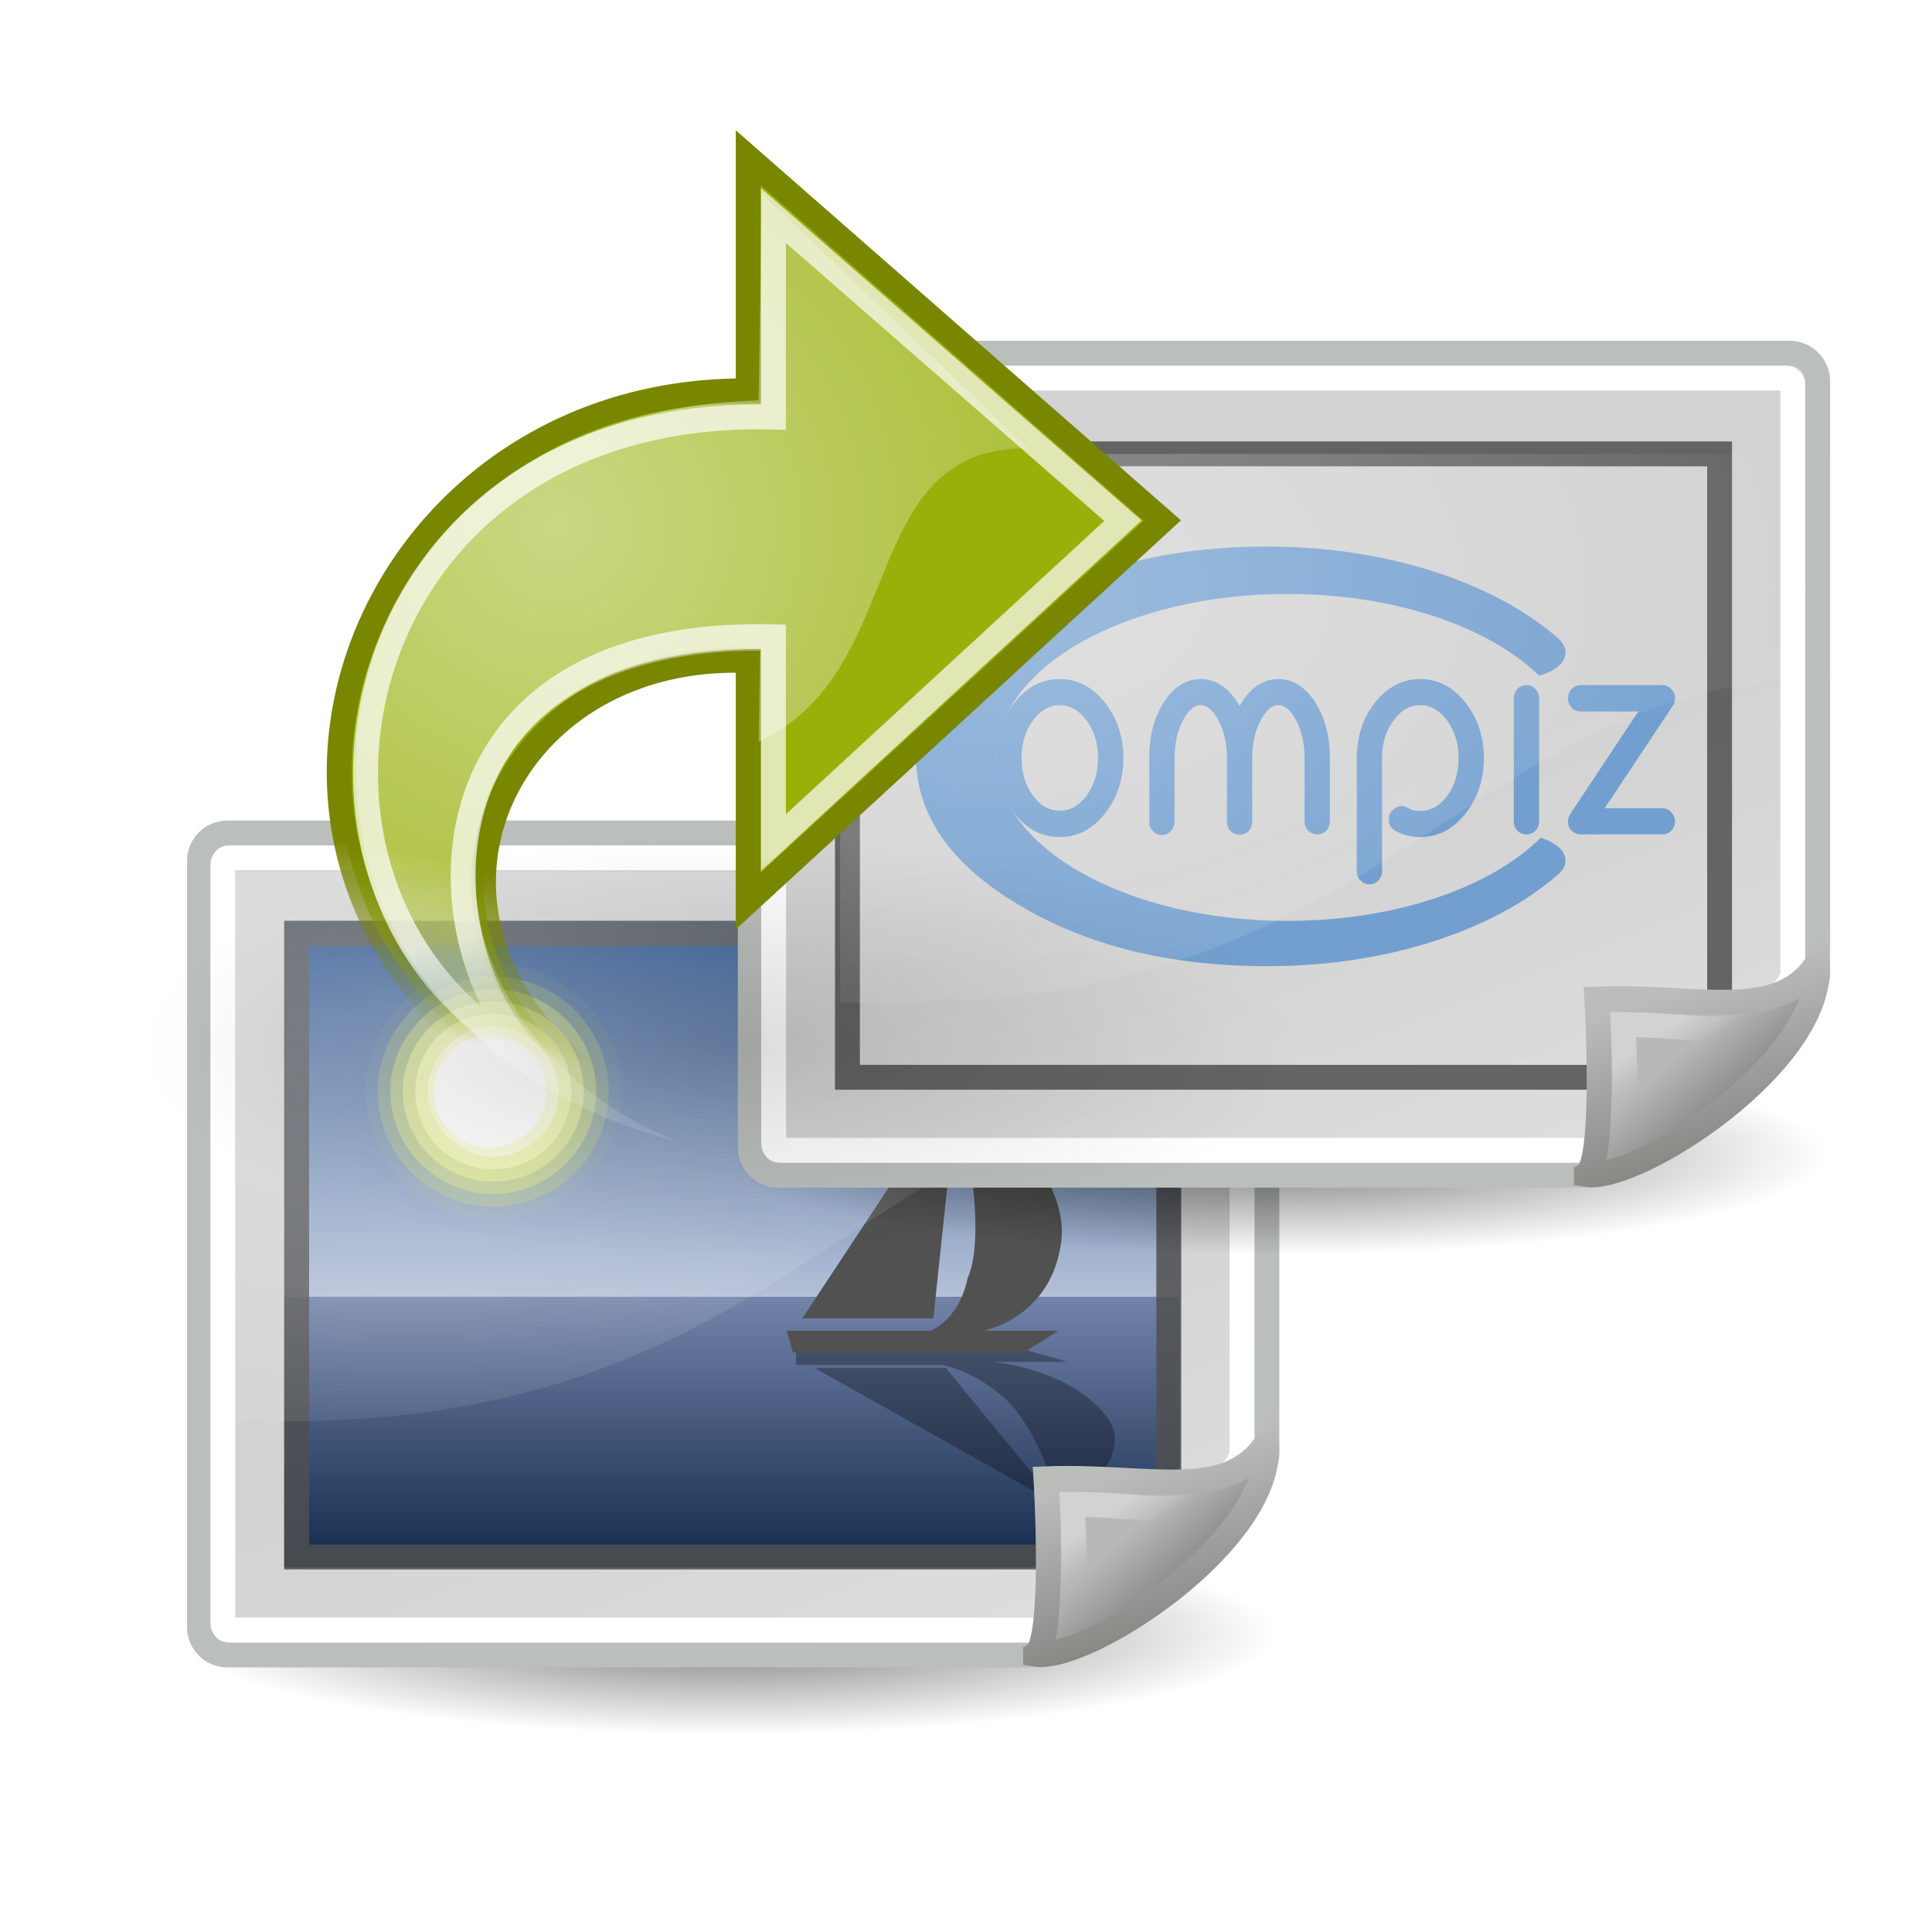 <?xml version="1.0" encoding="UTF-8" standalone="no"?>
<!-- Created with Inkscape (http://www.inkscape.org/) -->

<svg
   xmlns:dc="http://purl.org/dc/elements/1.1/"
   xmlns:cc="http://creativecommons.org/ns#"
   xmlns:rdf="http://www.w3.org/1999/02/22-rdf-syntax-ns#"
   xmlns:svg="http://www.w3.org/2000/svg"
   xmlns="http://www.w3.org/2000/svg"
   xmlns:xlink="http://www.w3.org/1999/xlink"
   xmlns:sodipodi="http://sodipodi.sourceforge.net/DTD/sodipodi-0.dtd"
   xmlns:inkscape="http://www.inkscape.org/namespaces/inkscape"
   width="32"
   height="32"
   id="svg2"
   version="1.1"
   inkscape:version="0.47 r22583"
   sodipodi:docname="New document 1">
  <defs
     id="defs4"><inkscape:perspective
   sodipodi:type="inkscape:persp3d"
   inkscape:vp_x="0 : 526.18109 : 1"
   inkscape:vp_y="0 : 1000 : 0"
   inkscape:vp_z="744.09448 : 526.18109 : 1"
   inkscape:persp3d-origin="372.04724 : 350.78739 : 1"
   id="perspective10" />





		
		
		
		
		
		
		
	











<linearGradient
   id="aigrd3"
   gradientUnits="userSpaceOnUse"
   x1="21.933"
   y1="24.627"
   x2="21.933"
   y2="7.109">
			<stop
   offset="0"
   style="stop-color:#D0D6E5;stroke-dasharray:none;stroke-miterlimit:4;stroke-width:1.217"
   id="stop16199" />





			<stop
   offset="1"
   style="stop-color:#093A80;stroke-dasharray:none;stroke-miterlimit:4;stroke-width:1.217"
   id="stop16201" />





		</linearGradient>





		
		
		
		
		
		<linearGradient
   id="aigrd2"
   gradientUnits="userSpaceOnUse"
   x1="21.877"
   y1="30.341"
   x2="21.917"
   y2="22.577">
			<stop
   offset="0"
   style="stop-color:#5e4f07;stop-opacity:1;"
   id="stop16184" />





			<stop
   offset="1"
   style="stop-color:#348a31;stop-opacity:1;"
   id="stop16186" />





		</linearGradient>





		
		<linearGradient
   id="aigrd1"
   gradientUnits="userSpaceOnUse"
   x1="12.487"
   y1="3.732"
   x2="31.081"
   y2="36.033">
			<stop
   offset="0"
   style="stop-color:#D2D2D2;stroke-dasharray:none;stroke-miterlimit:4;stroke-width:1.217"
   id="stop16177" />





			<stop
   offset="1"
   style="stop-color:#EDEDED;stroke-dasharray:none;stroke-miterlimit:4;stroke-width:1.217"
   id="stop16179" />





		</linearGradient>

		
		<linearGradient
   id="linearGradient12129"
   inkscape:collect="always">
  <stop
     id="stop12131"
     offset="0"
     style="stop-color:#000000;stop-opacity:1;" />
  <stop
     id="stop12133"
     offset="1"
     style="stop-color:#000000;stop-opacity:0;" />
</linearGradient>
<linearGradient
   id="linearGradient2392">
  <stop
     style="stop-color:#715b26;stop-opacity:1;"
     offset="0"
     id="stop2394" />
  <stop
     style="stop-color:#312710;stop-opacity:1;"
     offset="1"
     id="stop2396" />
</linearGradient>
<linearGradient
   y2="7.109"
   x2="21.933"
   y1="24.627"
   x1="21.933"
   gradientUnits="userSpaceOnUse"
   id="linearGradient7648">
			<stop
   id="stop7650"
   style="stop-color:#8595bc;stop-opacity:1;"
   offset="0" />





			<stop
   id="stop7652"
   style="stop-color:#041a3b;stop-opacity:1;"
   offset="1" />





		</linearGradient>
<linearGradient
   id="linearGradient2251"
   inkscape:collect="always">
  <stop
     id="stop2253"
     offset="0"
     style="stop-color:#ffffff;stop-opacity:1;" />
  <stop
     id="stop2255"
     offset="1"
     style="stop-color:#ffffff;stop-opacity:0;" />
</linearGradient>
<linearGradient
   id="linearGradient2224">
  <stop
     id="stop2226"
     offset="0"
     style="stop-color:#7c7c7c;stop-opacity:1;" />
  <stop
     id="stop2228"
     offset="1"
     style="stop-color:#b8b8b8;stop-opacity:1;" />
</linearGradient>
<linearGradient
   id="linearGradient8155"
   inkscape:collect="always">
  <stop
     id="stop8157"
     offset="0"
     style="stop-color:#ffffff;stop-opacity:1;" />
  <stop
     id="stop8159"
     offset="1"
     style="stop-color:#ffffff;stop-opacity:0;" />
</linearGradient>
<linearGradient
   id="linearGradient8171">
  <stop
     id="stop8173"
     offset="0"
     style="stop-color:#bbbdba;stop-opacity:1;" />
  <stop
     id="stop8175"
     offset="1"
     style="stop-color:#70746e;stop-opacity:1;" />
</linearGradient>
<inkscape:perspective
   id="perspective2881"
   inkscape:persp3d-origin="24 : 16 : 1"
   inkscape:vp_z="48 : 24 : 1"
   inkscape:vp_y="0 : 1000 : 0"
   inkscape:vp_x="0 : 24 : 1"
   sodipodi:type="inkscape:persp3d" />
<linearGradient
   inkscape:collect="always"
   id="linearGradient2187">
  <stop
     style="stop-color:#ffffff;stop-opacity:1;"
     offset="0"
     id="stop2189" />
  <stop
     style="stop-color:#ffffff;stop-opacity:0;"
     offset="1"
     id="stop2191" />
</linearGradient>
<linearGradient
   id="linearGradient8662"
   inkscape:collect="always">
  <stop
     id="stop8664"
     offset="0"
     style="stop-color:#000000;stop-opacity:1;" />
  <stop
     id="stop8666"
     offset="1"
     style="stop-color:#000000;stop-opacity:0;" />
</linearGradient>
<linearGradient
   id="linearGradient4991"
   inkscape:collect="always">
  <stop
     id="stop4993"
     offset="0"
     style="stop-color:#ffffff;stop-opacity:1;" />
  <stop
     id="stop4995"
     offset="1"
     style="stop-color:#ffffff;stop-opacity:0;" />
</linearGradient>
<linearGradient
   id="linearGradient2232"
   inkscape:collect="always">
  <stop
     id="stop2234"
     offset="0"
     style="stop-color:#788600;stop-opacity:1;" />
  <stop
     id="stop2236"
     offset="1"
     style="stop-color:#788600;stop-opacity:0;" />
</linearGradient>
<linearGradient
   id="linearGradient2240"
   inkscape:collect="always">
  <stop
     id="stop2242"
     offset="0"
     style="stop-color:#99b00b;stop-opacity:1;" />
  <stop
     id="stop2244"
     offset="1"
     style="stop-color:#99b00b;stop-opacity:0;" />
</linearGradient>
<inkscape:perspective
   id="perspective2976"
   inkscape:persp3d-origin="24 : 16 : 1"
   inkscape:vp_z="48 : 24 : 1"
   inkscape:vp_y="0 : 1000 : 0"
   inkscape:vp_x="0 : 24 : 1"
   sodipodi:type="inkscape:persp3d" />
<inkscape:perspective
   id="perspective3012"
   inkscape:persp3d-origin="0.5 : 0.33333333 : 1"
   inkscape:vp_z="1 : 0.5 : 1"
   inkscape:vp_y="0 : 1000 : 0"
   inkscape:vp_x="0 : 0.5 : 1"
   sodipodi:type="inkscape:persp3d" />
<linearGradient
   id="linearGradient12129-0"
   inkscape:collect="always">
  <stop
     id="stop12131-9"
     offset="0"
     style="stop-color:#000000;stop-opacity:1;" />
  <stop
     id="stop12133-7"
     offset="1"
     style="stop-color:#000000;stop-opacity:0;" />
</linearGradient>
<linearGradient
   id="aigrd1-2"
   gradientUnits="userSpaceOnUse"
   x1="12.487"
   y1="3.732"
   x2="31.081"
   y2="36.033">
  <stop
     offset="0"
     style="stop-color:#D2D2D2;stroke-dasharray:none;stroke-miterlimit:4;stroke-width:1.217"
     id="stop16177-3" />
  <stop
     offset="1"
     style="stop-color:#EDEDED;stroke-dasharray:none;stroke-miterlimit:4;stroke-width:1.217"
     id="stop16179-3" />
</linearGradient>
<linearGradient
   y2="7.109"
   x2="21.933"
   y1="24.627"
   x1="21.933"
   gradientUnits="userSpaceOnUse"
   id="linearGradient7648-7">
  <stop
     id="stop7650-4"
     style="stop-color:#8595bc;stop-opacity:1;"
     offset="0" />
  <stop
     id="stop7652-2"
     style="stop-color:#041a3b;stop-opacity:1;"
     offset="1" />
</linearGradient>
<linearGradient
   id="aigrd3-5"
   gradientUnits="userSpaceOnUse"
   x1="21.933"
   y1="24.627"
   x2="21.933"
   y2="7.109">
  <stop
     offset="0"
     style="stop-color:#D0D6E5;stroke-dasharray:none;stroke-miterlimit:4;stroke-width:1.217"
     id="stop16199-2" />
  <stop
     offset="1"
     style="stop-color:#093A80;stroke-dasharray:none;stroke-miterlimit:4;stroke-width:1.217"
     id="stop16201-4" />
</linearGradient>
<linearGradient
   id="linearGradient2224-5">
  <stop
     id="stop2226-2"
     offset="0"
     style="stop-color:#7c7c7c;stop-opacity:1;" />
  <stop
     id="stop2228-7"
     offset="1"
     style="stop-color:#b8b8b8;stop-opacity:1;" />
</linearGradient>
<linearGradient
   id="linearGradient8171-0">
  <stop
     id="stop8173-6"
     offset="0"
     style="stop-color:#bbbdba;stop-opacity:1;" />
  <stop
     id="stop8175-1"
     offset="1"
     style="stop-color:#70746e;stop-opacity:1;" />
</linearGradient>
<linearGradient
   id="linearGradient2251-2"
   inkscape:collect="always">
  <stop
     id="stop2253-2"
     offset="0"
     style="stop-color:#ffffff;stop-opacity:1;" />
  <stop
     id="stop2255-3"
     offset="1"
     style="stop-color:#ffffff;stop-opacity:0;" />
</linearGradient>
<radialGradient
   gradientUnits="userSpaceOnUse"
   gradientTransform="matrix(1.711,0,0,1.125,-11.568,1.803)"
   r="19.969"
   fy="10.405"
   fx="12.7"
   cy="10.405"
   cx="12.7"
   id="radialGradient8161-3"
   xlink:href="#linearGradient8155-8"
   inkscape:collect="always" />
<linearGradient
   id="linearGradient8155-8"
   inkscape:collect="always">
  <stop
     id="stop8157-7"
     offset="0"
     style="stop-color:#ffffff;stop-opacity:1;" />
  <stop
     id="stop8159-9"
     offset="1"
     style="stop-color:#ffffff;stop-opacity:0;" />
</linearGradient>
<filter
   y="-0.25"
   x="-0.25"
   height="1.5"
   width="1.5"
   inkscape:label="Drop shadow"
   id="filter3265"
   color-interpolation-filters="sRGB">
  <feGaussianBlur
     result="blur"
     stdDeviation="2"
     in="SourceAlpha"
     id="feGaussianBlur3267" />
  <feColorMatrix
     values="1 0 0 0 0 0 1 0 0 0 0 0 1 0 0 0 0 0 0.651 0 "
     type="matrix"
     result="bluralpha"
     id="feColorMatrix3269" />
  <feOffset
     result="offsetBlur"
     dy="4"
     dx="4"
     in="bluralpha"
     id="feOffset3271" />
  <feMerge
     id="feMerge3273">
    <feMergeNode
       in="offsetBlur"
       id="feMergeNode3275" />
    <feMergeNode
       in="SourceGraphic"
       id="feMergeNode3277" />
  </feMerge>
</filter>
<filter
   y="-0.25"
   x="-0.25"
   height="1.5"
   width="1.5"
   inkscape:label="Drop shadow"
   id="filter3251"
   color-interpolation-filters="sRGB">
  <feGaussianBlur
     result="blur"
     stdDeviation="2"
     in="SourceAlpha"
     id="feGaussianBlur3253" />
  <feColorMatrix
     values="1 0 0 0 0 0 1 0 0 0 0 0 1 0 0 0 0 0 0.651 0 "
     type="matrix"
     result="bluralpha"
     id="feColorMatrix3255" />
  <feOffset
     result="offsetBlur"
     dy="4"
     dx="4"
     in="bluralpha"
     id="feOffset3257" />
  <feMerge
     id="feMerge3259">
    <feMergeNode
       in="offsetBlur"
       id="feMergeNode3261" />
    <feMergeNode
       in="SourceGraphic"
       id="feMergeNode3263" />
  </feMerge>
</filter>
<inkscape:perspective
   id="perspective3248"
   inkscape:persp3d-origin="128 : 85.333333 : 1"
   inkscape:vp_z="256 : 128 : 1"
   inkscape:vp_y="0 : 1000 : 0"
   inkscape:vp_x="0 : 128 : 1"
   sodipodi:type="inkscape:persp3d" />
<radialGradient
   inkscape:collect="always"
   xlink:href="#linearGradient12129"
   id="radialGradient3323"
   gradientUnits="userSpaceOnUse"
   gradientTransform="matrix(1,0,0,0.184,0,33.975)"
   cx="24.218"
   cy="41.636"
   fx="24.218"
   fy="41.636"
   r="22.097" />
<linearGradient
   inkscape:collect="always"
   xlink:href="#aigrd1"
   id="linearGradient3325"
   gradientUnits="userSpaceOnUse"
   gradientTransform="matrix(1.434,0,0,0.99,52.322,2.839)"
   x1="12.487"
   y1="3.732"
   x2="31.081"
   y2="36.033" />
<linearGradient
   inkscape:collect="always"
   xlink:href="#linearGradient7648"
   id="linearGradient3327"
   gradientUnits="userSpaceOnUse"
   gradientTransform="matrix(1.099,0,0,-0.798,-1.954,37.324)"
   x1="21.933"
   y1="24.627"
   x2="21.933"
   y2="7.109" />
<linearGradient
   inkscape:collect="always"
   xlink:href="#aigrd3"
   id="linearGradient3329"
   gradientUnits="userSpaceOnUse"
   gradientTransform="matrix(1.099,0,0,1.107,-1.954,-4.922)"
   x1="21.933"
   y1="24.627"
   x2="21.933"
   y2="7.109" />
<linearGradient
   inkscape:collect="always"
   xlink:href="#linearGradient2224"
   id="linearGradient3331"
   gradientUnits="userSpaceOnUse"
   gradientTransform="translate(5.148,-3.035)"
   x1="35.997"
   y1="40.458"
   x2="33.665"
   y2="37.771" />
<linearGradient
   inkscape:collect="always"
   xlink:href="#linearGradient8171"
   id="linearGradient3333"
   gradientUnits="userSpaceOnUse"
   x1="42.188"
   y1="31"
   x2="45"
   y2="39.985" />
<linearGradient
   inkscape:collect="always"
   xlink:href="#linearGradient2251"
   id="linearGradient3335"
   gradientUnits="userSpaceOnUse"
   gradientTransform="translate(5.148,-3.41)"
   x1="33.396"
   y1="36.921"
   x2="34.17"
   y2="38.07" />
<radialGradient
   inkscape:collect="always"
   xlink:href="#linearGradient8155"
   id="radialGradient3337"
   gradientUnits="userSpaceOnUse"
   gradientTransform="matrix(1.711,0,0,1.125,-11.568,1.803)"
   cx="12.7"
   cy="10.405"
   fx="12.7"
   fy="10.405"
   r="19.969" />
<radialGradient
   inkscape:collect="always"
   xlink:href="#linearGradient12129-0"
   id="radialGradient3339"
   gradientUnits="userSpaceOnUse"
   gradientTransform="matrix(1,0,0,0.184,0,33.975)"
   cx="24.218"
   cy="41.636"
   fx="24.218"
   fy="41.636"
   r="22.097" />
<linearGradient
   inkscape:collect="always"
   xlink:href="#aigrd1-2"
   id="linearGradient3341"
   gradientUnits="userSpaceOnUse"
   gradientTransform="matrix(1.434,0,0,0.99,349.095,299.794)"
   x1="12.487"
   y1="3.732"
   x2="31.081"
   y2="36.033" />
<linearGradient
   inkscape:collect="always"
   xlink:href="#linearGradient2224-5"
   id="linearGradient3343"
   gradientUnits="userSpaceOnUse"
   gradientTransform="translate(301.921,293.92)"
   x1="35.997"
   y1="40.458"
   x2="33.665"
   y2="37.771" />
<linearGradient
   inkscape:collect="always"
   xlink:href="#linearGradient8171-0"
   id="linearGradient3345"
   gradientUnits="userSpaceOnUse"
   gradientTransform="translate(296.773,296.955)"
   x1="42.188"
   y1="31"
   x2="45"
   y2="39.985" />
<linearGradient
   inkscape:collect="always"
   xlink:href="#linearGradient2251-2"
   id="linearGradient3347"
   gradientUnits="userSpaceOnUse"
   gradientTransform="translate(301.921,293.545)"
   x1="33.396"
   y1="36.921"
   x2="34.17"
   y2="38.07" />
<radialGradient
   inkscape:collect="always"
   xlink:href="#linearGradient8155-8"
   id="radialGradient3349"
   gradientUnits="userSpaceOnUse"
   gradientTransform="matrix(1.711,0,0,1.125,287.348,301.257)"
   cx="12.7"
   cy="10.405"
   fx="12.7"
   fy="10.405"
   r="19.969" />
<radialGradient
   inkscape:collect="always"
   xlink:href="#linearGradient8662"
   id="radialGradient3351"
   gradientUnits="userSpaceOnUse"
   gradientTransform="matrix(1,0,0,0.537,0,16.873)"
   cx="24.837"
   cy="36.421"
   fx="24.837"
   fy="36.421"
   r="15.645" />
<linearGradient
   inkscape:collect="always"
   xlink:href="#linearGradient2240"
   id="linearGradient3353"
   gradientUnits="userSpaceOnUse"
   x1="33"
   y1="35.75"
   x2="31.5"
   y2="42.5" />
<linearGradient
   inkscape:collect="always"
   xlink:href="#linearGradient2232"
   id="linearGradient3355"
   gradientUnits="userSpaceOnUse"
   x1="33"
   y1="35.75"
   x2="31.5"
   y2="42.5" />
<linearGradient
   inkscape:collect="always"
   xlink:href="#linearGradient2187"
   id="linearGradient3357"
   gradientUnits="userSpaceOnUse"
   gradientTransform="matrix(0,-1.172,1.172,0,1.783,54.101)"
   x1="17.061"
   y1="11.395"
   x2="12.624"
   y2="12.584" />
<radialGradient
   inkscape:collect="always"
   xlink:href="#linearGradient4991"
   id="radialGradient3359"
   gradientUnits="userSpaceOnUse"
   gradientTransform="matrix(-0.013,1.685,1.713,0.013,-1.041,-10.116)"
   cx="16.564"
   cy="11.132"
   fx="16.564"
   fy="11.132"
   r="19.062" />
</defs>
  <sodipodi:namedview
     id="base"
     pagecolor="#ffffff"
     bordercolor="#666666"
     borderopacity="1.0"
     inkscape:pageopacity="0.0"
     inkscape:pageshadow="2"
     inkscape:zoom="2.8"
     inkscape:cx="130.10084"
     inkscape:cy="36.547485"
     inkscape:document-units="px"
     inkscape:current-layer="layer1"
     showgrid="false"
     inkscape:window-width="1680"
     inkscape:window-height="980"
     inkscape:window-x="0"
     inkscape:window-y="25"
     inkscape:window-maximized="1" />
  <g
     inkscape:label="Layer 1"
     inkscape:groupmode="layer"
     id="layer1"
     transform="translate(0,-1020.362)">
    <g
       id="g3281"
       transform="matrix(0.412,0,0,0.412,-77.393,898.707)">
      <g
         transform="translate(194.273,322.312)"
         id="g2922">
        <path
           sodipodi:type="arc"
           style="opacity:0.528;color:#000000;fill:url(#radialGradient3323);fill-opacity:1;fill-rule:nonzero;stroke:none;stroke-width:1;marker:none;visibility:visible;display:block"
           id="path12127"
           sodipodi:cx="24.218407"
           sodipodi:cy="41.63604"
           sodipodi:rx="22.097088"
           sodipodi:ry="4.0658641"
           d="m 46.315,41.636 c 0,2.246 -9.893,4.066 -22.097,4.066 -12.204,0 -22.097,-1.82 -22.097,-4.066 0,-2.246 9.893,-4.066 22.097,-4.066 12.204,0 22.097,1.82 22.097,4.066 z"
           transform="translate(-1.386,-2.984)" />
        <path
           style="color:#000000;fill:url(#linearGradient3325);fill-opacity:1;fill-rule:nonzero;stroke:#bbbfbb;stroke-width:1;stroke-linecap:butt;stroke-linejoin:miter;stroke-miterlimit:4;stroke-opacity:1;stroke-dashoffset:0;marker:none;visibility:visible;display:inline;overflow:visible"
           d="m 2.718,6.455 40.662,0 c 0.623,0 1.125,0.502 1.125,1.125 l 0,23.901 c 0,0.623 -8.457,8.019 -9.08,8.019 l -32.707,0 c -0.623,0 -1.125,-0.502 -1.125,-1.125 l 0,-30.795 c 0,-0.623 0.502,-1.125 1.125,-1.125 z"
           id="rect7603"
           sodipodi:nodetypes="ccccccccc" />
        <g
           id="g7654"
           transform="matrix(1.055,0,0,1.05,-0.815,4.485)">
          <path
             id="path7644"
             d="m 5.513,30 34.131,0 0,-10.373 -34.131,0 0,10.373 z"
             style="fill:url(#linearGradient3327);fill-opacity:1;fill-rule:nonzero;stroke:none" />
          <path
             style="fill:url(#linearGradient3329);fill-rule:nonzero;stroke:none"
             d="m 5.513,5.238 34.131,0 0,14.39 -34.131,0 0,-14.39 z"
             id="path16203" />
          <g
             id="g16205"
             style="fill-rule:nonzero;stroke:#000000;stroke-width:1.156;stroke-miterlimit:4"
             transform="matrix(1.189,0,0,1.189,-3.525,-6.535)">
			<g
   id="g16207">
				<path
   style="opacity:0.05;fill:#e8f52f;stroke:none"
   d="m 18.4,15.4 c 0,2.2 -1.8,4.1 -4.1,4.1 -2.2,0 -4.1,-1.8 -4.1,-4.1 0,-2.2 1.8,-4.1 4.1,-4.1 2.2,0 4.1,1.8 4.1,4.1 z"
   id="path16209" />





				<path
   style="opacity:0.208;fill:#ecf751;stroke:none"
   d="m 18,15.4 c 0,2 -1.6,3.7 -3.7,3.7 -2,0 -3.7,-1.6 -3.7,-3.7 0,-2 1.6,-3.7 3.7,-3.7 2,0 3.7,1.6 3.7,3.7 l 0,0 z"
   id="path16211" />





				<path
   style="opacity:0.367;fill:#f0f972;stroke:none"
   d="m 17.6,15.4 c 0,1.8 -1.5,3.3 -3.3,3.3 -1.8,0 -3.3,-1.5 -3.3,-3.3 0,-1.8 1.5,-3.3 3.3,-3.3 1.8,0 3.3,1.5 3.3,3.3 l 0,0 z"
   id="path16213" />





				<path
   style="opacity:0.525;fill:#f4fa95;stroke:none"
   d="m 17.2,15.4 c 0,1.6 -1.3,2.9 -2.9,2.9 -1.6,0 -2.9,-1.3 -2.9,-2.9 0,-1.6 1.3,-2.9 2.9,-2.9 1.6,0 2.9,1.3 2.9,2.9 z"
   id="path16215" />





				<path
   style="opacity:0.683;fill:#f7fcb7;stroke:none"
   d="m 16.8,15.4 c 0,1.4 -1.1,2.5 -2.5,2.5 -1.4,0 -2.5,-1.1 -2.5,-2.5 0,-1.4 1.1,-2.5 2.5,-2.5 1.4,0 2.5,1.1 2.5,2.5 l 0,0 z"
   id="path16217" />





				<path
   style="opacity:0.842;fill:#fbfddb;stroke:none"
   d="m 16.4,15.4 c 0,1.2 -1,2.1 -2.1,2.1 -1.1,0 -2.1,-1 -2.1,-2.1 0,-1.1 1,-2.1 2.1,-2.1 1.1,0 2.1,1 2.1,2.1 z"
   id="path16219" />





				<path
   style="fill:#ffffff;stroke:none"
   d="m 16,15.4 c 0,1 -0.8,1.8 -1.8,1.8 -1,0 -1.8,-0.8 -1.8,-1.8 0,-1 0.8,-1.8 1.8,-1.8 1,0 1.8,0.8 1.8,1.8 l 0,0 z"
   id="path16221" />





			</g>





		</g>
          <path
             style="opacity:0.3;fill-rule:nonzero;stroke:none"
             d="m 25.016,21.649 8.681,0 1.665,0.476 -2.854,0 c 0,0 2.854,0.238 4.281,2.022 1.427,1.665 -1.665,3.687 -1.665,3.687 0,0 0,0 0,0 -0.119,-0.357 -0.832,-3.211 -2.26,-4.4 -1.07,-0.951 -2.26,-1.189 -2.26,-1.189 l -5.589,0 0,-0.476 0,-0.119 z"
             id="path16223" />
          <path
             style="opacity:0.3;fill-rule:nonzero;stroke:none"
             d="m 30.724,22.363 -4.995,0 9.276,5.233 -4.281,-5.233 0,0 z"
             id="path16225" />
          <path
             style="fill:#515151;fill-rule:nonzero;stroke:none"
             d="m 25.016,21.768 8.681,0 1.308,-0.832 -2.854,0 c 0,0 2.616,-0.476 2.973,-3.449 0.357,-2.973 -4.043,-6.303 -4.043,-6.303 0,0 0,0 0,0.119 0.119,0.714 1.308,5.708 0.476,7.611 -0.357,1.665 -1.427,2.022 -1.427,2.022 l -5.47,0 0.238,0.832 0.119,0 z"
             id="path16227" />
          <path
             style="fill:#515151;fill-rule:nonzero;stroke:none"
             d="m 30.248,20.46 -4.995,0 5.946,-9.038 -0.951,9.038 z"
             id="path16229" />
        </g>
        <path
           style="color:#000000;fill:none;stroke:#ffffff;stroke-width:1;stroke-linecap:butt;stroke-linejoin:miter;stroke-miterlimit:4;stroke-opacity:1;stroke-dashoffset:0;marker:none;visibility:visible;display:inline;overflow:visible"
           d="m 2.804,7.453 40.43,0 c 0.15,0 0.271,0.121 0.271,0.271 l 0,23.698 c 0,0.946 -7.104,7.077 -7.254,7.077 l -33.447,0 c -0.15,0 -0.271,-0.121 -0.271,-0.271 l 0,-30.504 c 0,-0.15 0.121,-0.271 0.271,-0.271 z"
           id="rect7675"
           sodipodi:nodetypes="ccccccccc" />
        <rect
           style="opacity:0.847;color:#000000;fill:none;stroke:#4f4f4f;stroke-width:1;stroke-linecap:butt;stroke-linejoin:miter;stroke-miterlimit:4;stroke-opacity:1;stroke-dasharray:none;stroke-dashoffset:0;marker:none;visibility:visible;display:inline;overflow:visible"
           id="rect8163"
           width="35.062"
           height="25.062"
           x="5.5"
           y="10.5" />
        <path
           style="color:#000000;fill:url(#linearGradient3331);fill-opacity:1;fill-rule:evenodd;stroke:url(#linearGradient3333);stroke-width:1;stroke-linecap:butt;stroke-linejoin:miter;stroke-miterlimit:4;stroke-opacity:1;stroke-dasharray:none;stroke-dashoffset:0;marker:none;visibility:visible;display:inline;overflow:visible"
           d="m 35.207,39.469 c 2.03,0.33 9.589,-4.53 9.284,-8.498 -1.563,2.423 -4.759,1.287 -8.867,1.446 0,0 0.395,6.552 -0.417,7.052 z"
           id="path2210"
           sodipodi:nodetypes="cccc" />
        <path
           sodipodi:nodetypes="cccc"
           id="path2247"
           d="m 36.657,37.277 c 1.37,-0.684 4.428,-2.146 5.728,-4.027 -1.596,0.68 -2.948,0.209 -5.702,0.19 0,0 0.162,3.062 -0.025,3.837 z"
           style="opacity:0.369;color:#000000;fill:none;stroke:url(#linearGradient3335);stroke-width:1;stroke-linecap:butt;stroke-linejoin:miter;stroke-miterlimit:4;stroke-opacity:1;stroke-dasharray:none;stroke-dashoffset:0;marker:none;visibility:visible;display:inline;overflow:visible" />
        <path
           style="opacity:0.301;color:#000000;fill:url(#radialGradient3337);fill-opacity:1;fill-rule:nonzero;stroke:none;stroke-width:1;marker:none;visibility:visible;display:inline;overflow:visible"
           d="m 3.062,8 0,22.062 C 25.389,30.951 27.885,17 43,17 L 43,8 3.062,8 z"
           id="rect8150"
           sodipodi:nodetypes="ccccc" />
      </g>
      <g
         transform="translate(-80.357,6.071)"
         id="g3269">
        <path
           sodipodi:type="arc"
           style="opacity:0.528;color:#000000;fill:url(#radialGradient3339);fill-opacity:1;fill-rule:nonzero;stroke:none;stroke-width:1;marker:none;visibility:visible;display:block"
           id="path12127-6"
           sodipodi:cx="24.218407"
           sodipodi:cy="41.63604"
           sodipodi:rx="22.097088"
           sodipodi:ry="4.0658641"
           d="m 46.315,41.636 c 0,2.246 -9.893,4.066 -22.097,4.066 -12.204,0 -22.097,-1.82 -22.097,-4.066 0,-2.246 9.893,-4.066 22.097,-4.066 12.204,0 22.097,1.82 22.097,4.066 z"
           transform="translate(295.387,293.97)" />
        <path
           style="color:#000000;fill:url(#linearGradient3341);fill-opacity:1;fill-rule:nonzero;stroke:#bbbfbb;stroke-width:1;stroke-linecap:butt;stroke-linejoin:miter;stroke-miterlimit:4;stroke-opacity:1;stroke-dashoffset:0;marker:none;visibility:visible;display:inline;overflow:visible"
           d="m 299.491,303.409 40.662,0 c 0.623,0 1.125,0.502 1.125,1.125 l 0,23.901 c 0,0.623 -8.457,8.019 -9.08,8.019 l -32.707,0 c -0.623,0 -1.125,-0.502 -1.125,-1.125 l 0,-30.795 c 0,-0.623 0.502,-1.125 1.125,-1.125 z"
           id="rect7603-8"
           sodipodi:nodetypes="ccccccccc" />
        <path
           style="color:#000000;fill:none;stroke:#ffffff;stroke-width:1;stroke-linecap:butt;stroke-linejoin:miter;stroke-miterlimit:4;stroke-opacity:1;stroke-dashoffset:0;marker:none;visibility:visible;display:inline;overflow:visible"
           d="m 299.577,304.407 40.43,0 c 0.15,0 0.271,0.121 0.271,0.271 l 0,23.698 c 0,0.946 -7.104,7.077 -7.254,7.077 l -33.447,0 c -0.15,0 -0.271,-0.121 -0.271,-0.271 l 0,-30.504 c 0,-0.15 0.121,-0.271 0.271,-0.271 z"
           id="rect7675-3"
           sodipodi:nodetypes="ccccccccc" />
        <rect
           style="opacity:0.847;color:#000000;fill:none;stroke:#4f4f4f;stroke-width:1;stroke-linecap:butt;stroke-linejoin:miter;stroke-miterlimit:4;stroke-opacity:1;stroke-dasharray:none;stroke-dashoffset:0;marker:none;visibility:visible;display:inline;overflow:visible"
           id="rect8163-7"
           width="35.062"
           height="25.062"
           x="302.273"
           y="307.455" />
        <path
           style="color:#000000;fill:url(#linearGradient3343);fill-opacity:1;fill-rule:evenodd;stroke:url(#linearGradient3345);stroke-width:1;stroke-linecap:butt;stroke-linejoin:miter;stroke-miterlimit:4;stroke-opacity:1;stroke-dasharray:none;stroke-dashoffset:0;marker:none;visibility:visible;display:inline;overflow:visible"
           d="m 331.98,336.423 c 2.03,0.33 9.589,-4.53 9.284,-8.498 -1.563,2.423 -4.759,1.287 -8.867,1.446 0,0 0.395,6.552 -0.417,7.052 z"
           id="path2210-9"
           sodipodi:nodetypes="cccc" />
        <path
           sodipodi:nodetypes="cccc"
           id="path2247-4"
           d="m 333.43,334.232 c 1.37,-0.684 4.428,-2.146 5.728,-4.027 -1.596,0.68 -2.948,0.209 -5.702,0.19 0,0 0.162,3.062 -0.025,3.837 z"
           style="opacity:0.369;color:#000000;fill:none;stroke:url(#linearGradient3347);stroke-width:1;stroke-linecap:butt;stroke-linejoin:miter;stroke-miterlimit:4;stroke-opacity:1;stroke-dasharray:none;stroke-dashoffset:0;marker:none;visibility:visible;display:inline;overflow:visible" />
        <g
           id="g3265"
           transform="matrix(0.125,0,0,0.125,303.827,302.474)">
          <path
             id="text3103"
             d="m 118.522,65.66 c -31.087,0 -57.814,6.657 -79.902,19.769 C 16.532,98.742 5.626,114.477 5.626,133.035 c 0,18.76 10.905,34.695 32.993,47.806 22.088,13.313 48.816,19.769 79.902,19.769 18.816,0 36.539,-2.624 53.173,-7.869 16.361,-5.245 29.994,-12.506 40.629,-21.785 1.363,-1.21 2.183,-2.623 2.183,-4.237 0,-3.17 -2.798,-5.651 -7.96,-7.442 -16.041,15.979 -46.516,26.767 -81.475,26.767 -51.636,0 -93.494,-23.538 -93.494,-52.573 0,-29.035 41.858,-52.573 93.494,-52.573 34.604,0 64.816,10.569 80.983,26.281 5.476,-1.628 8.452,-4.169 8.452,-7.631 0,-1.412 -0.82,-2.825 -2.183,-4.237 -10.635,-9.279 -24.268,-16.54 -40.629,-21.785 -16.634,-5.245 -34.357,-7.869 -53.173,-7.869 z"
             style="font-size:1356.184px;font-style:normal;font-variant:normal;font-weight:normal;font-stretch:normal;text-align:start;line-height:100%;writing-mode:lr-tb;text-anchor:start;fill:#729fcf;fill-opacity:1;stroke:none;filter:url(#filter3251);font-family:Plymdale;-inkscape-font-specification:Plymdale" />
          <path
             id="text3107"
             d="m 51.866,108.259 c -5.653,0 -10.501,2.511 -14.477,7.44 -3.976,5.025 -5.963,11.015 -5.963,17.973 0,6.958 1.987,12.952 5.963,17.977 3.976,5.025 8.823,7.44 14.477,7.44 5.591,0 10.435,-2.415 14.411,-7.44 3.976,-5.025 6.026,-11.019 6.026,-17.977 0,-6.958 -2.05,-12.948 -6.026,-17.973 -3.976,-4.928 -8.82,-7.44 -14.411,-7.44 z m 45.355,0 c -4.721,0 -8.635,2.51 -11.803,7.342 -3.23,4.929 -4.783,10.92 -4.783,18.071 l 0,20.487 c 0,1.16 0.373,2.222 1.181,2.996 0.745,0.87 1.74,1.257 2.92,1.257 1.118,0 2.049,-0.387 2.857,-1.257 0.745,-0.773 1.181,-1.836 1.181,-2.996 l 0,-20.487 c 0,-4.639 0.87,-8.695 2.734,-12.174 1.677,-3.189 3.602,-4.832 5.714,-4.832 2.05,0 3.914,1.643 5.654,4.832 1.802,3.479 2.734,7.535 2.734,12.174 l 0,20.487 c 0,1.16 0.373,2.222 1.181,2.996 0.745,0.773 1.74,1.163 2.92,1.163 1.118,0 2.049,-0.39 2.857,-1.163 0.745,-0.773 1.181,-1.836 1.181,-2.996 l 0,-20.487 c 0,-4.639 0.87,-8.695 2.734,-12.174 1.677,-3.189 3.604,-4.832 5.717,-4.832 2.05,0 3.912,1.643 5.651,4.832 1.802,3.479 2.734,7.535 2.734,12.174 l 0,20.393 c 0,1.16 0.373,2.222 1.181,2.995 0.808,0.773 1.802,1.159 2.92,1.159 1.118,0 2.049,-0.386 2.857,-1.159 0.745,-0.773 1.181,-1.836 1.181,-2.995 l 0,-20.393 c 0,-7.151 -1.614,-13.142 -4.783,-18.071 -3.23,-4.832 -7.143,-7.342 -11.74,-7.342 -5.094,0 -9.257,2.899 -12.488,8.697 -3.355,-5.798 -7.518,-8.697 -12.488,-8.697 z m 70.588,0 c -5.653,0 -10.501,2.511 -14.477,7.44 -3.976,5.025 -5.963,11.015 -5.963,17.973 l 0,36.338 c 0,1.16 0.373,2.222 1.181,2.996 0.745,0.87 1.74,1.257 2.92,1.257 1.118,0 2.049,-0.387 2.857,-1.257 0.745,-0.773 1.181,-1.836 1.181,-2.996 l 0,-36.338 c 0,-4.639 1.182,-8.696 3.605,-11.982 2.361,-3.286 5.28,-5.024 8.697,-5.024 3.355,0 6.274,1.738 8.697,5.024 2.361,3.286 3.602,7.343 3.602,11.982 0,4.735 -1.241,8.794 -3.602,12.08 -2.423,3.286 -5.342,4.93 -8.697,4.93 -1.491,0 -2.86,-0.292 -4.226,-1.065 -0.621,-0.29 -1.179,-0.482 -1.8,-0.482 -0.994,0 -1.865,0.385 -2.61,1.061 -0.994,0.773 -1.49,1.838 -1.49,3.191 0,1.739 0.745,2.994 2.298,3.767 2.485,1.353 5.095,1.934 7.829,1.934 5.591,0 10.435,-2.415 14.411,-7.44 3.976,-4.929 6.026,-10.922 6.026,-17.977 0,-6.958 -2.05,-12.948 -6.026,-17.973 -3.976,-4.928 -8.82,-7.44 -14.411,-7.44 z m 34.166,1.93 c -1.18,0 -2.174,0.484 -2.92,1.257 -0.808,0.87 -1.181,1.836 -1.181,2.995 l 0,39.623 c 0,1.16 0.373,2.222 1.181,2.995 0.745,0.773 1.74,1.159 2.92,1.159 1.118,0 2.049,-0.386 2.857,-1.159 0.745,-0.773 1.181,-1.836 1.181,-2.995 l 0,-39.623 c 0,-1.16 -0.435,-2.126 -1.181,-2.995 -0.808,-0.773 -1.739,-1.257 -2.857,-1.257 z m 17.427,0 c -1.18,0 -2.175,0.484 -2.92,1.257 -0.808,0.87 -1.178,1.836 -1.178,2.995 0,1.16 0.37,2.222 1.178,2.996 0.745,0.87 1.74,1.257 2.92,1.257 l 18.514,0 -21.867,32.955 c -0.497,0.773 -0.745,1.546 -0.745,2.416 0,1.353 0.433,2.414 1.427,3.187 0.808,0.676 1.677,0.967 2.671,0.967 l 26.28,0 c 1.118,0 2.049,-0.386 2.857,-1.159 0.745,-0.773 1.181,-1.836 1.181,-2.995 0,-1.16 -0.435,-2.126 -1.181,-2.995 -0.808,-0.773 -1.739,-1.257 -2.857,-1.257 l -18.575,0 21.927,-32.955 c 0.435,-0.676 0.685,-1.45 0.685,-2.416 0,-1.353 -0.497,-2.32 -1.367,-3.093 -0.87,-0.773 -1.801,-1.159 -2.671,-1.159 l -26.28,0 z m -167.536,6.477 c 3.355,0 6.274,1.738 8.697,5.024 2.361,3.286 3.602,7.343 3.602,11.982 0,4.639 -1.241,8.7 -3.602,11.986 -2.423,3.286 -5.342,4.926 -8.697,4.926 -3.417,0 -6.336,-1.64 -8.697,-4.926 -2.423,-3.286 -3.605,-7.347 -3.605,-11.986 0,-4.639 1.182,-8.696 3.605,-11.982 2.361,-3.286 5.28,-5.024 8.697,-5.024 z"
             style="font-size:771.233px;font-style:normal;font-variant:normal;font-weight:normal;font-stretch:normal;text-align:start;line-height:125%;writing-mode:lr-tb;text-anchor:start;fill:#729fcf;fill-opacity:1;stroke:none;filter:url(#filter3265);font-family:Plymdale;-inkscape-font-specification:Plymdale" />
        </g>
        <path
           style="opacity:0.301;color:#000000;fill:url(#radialGradient3349);fill-opacity:1;fill-rule:nonzero;stroke:none;stroke-width:1;marker:none;visibility:visible;display:inline;overflow:visible"
           d="m 301.979,307.455 0,22.062 c 22.326,0.888 24.822,-13.062 39.938,-13.062 l 0,-9 -39.938,0 z"
           id="rect8150-2"
           sodipodi:nodetypes="ccccc" />
      </g>
      <g
         transform="translate(192.432,298.496)"
         id="layer1-0"
         inkscape:label="Layer 1">
        <path
           transform="matrix(1.49,0,0,-1.001,-12.647,75.313)"
           d="m 40.482,36.421 c 0,4.637 -7.004,8.397 -15.645,8.397 -8.64,0 -15.645,-3.759 -15.645,-8.397 0,-4.637 7.004,-8.397 15.645,-8.397 8.64,0 15.645,3.759 15.645,8.397 z"
           sodipodi:ry="8.3968935"
           sodipodi:rx="15.644737"
           sodipodi:cy="36.421127"
           sodipodi:cx="24.837126"
           id="path8660"
           style="opacity:0.141;color:#000000;fill:url(#radialGradient3351);fill-opacity:1;fill-rule:evenodd;stroke:none;stroke-width:1;marker:none;visibility:visible;display:inline;overflow:visible"
           sodipodi:type="arc" />
        <path
           style="color:#000000;fill:url(#linearGradient3353);fill-opacity:1;fill-rule:nonzero;stroke:url(#linearGradient3355);stroke-width:1;stroke-linecap:butt;stroke-linejoin:miter;stroke-miterlimit:4;stroke-opacity:1;stroke-dasharray:none;stroke-dashoffset:0;marker:none;visibility:visible;display:block;overflow:visible"
           d="M 38.375,45.034 C -1.651,46.356 4.675,12.294 25.495,12.498 l 0,-9.375 16.648,14.587 -16.648,15.298 c 0,0 0,-9.668 0,-9.668 -14.063,-0.586 -18.178,21.433 12.88,21.696 z"
           id="path1432"
           sodipodi:nodetypes="ccccccc" />
        <path
           sodipodi:nodetypes="ccccccc"
           id="path2177"
           d="M 16.925,39.316 C 5.202,33.236 8.737,13.087 26.509,13.55 l 0,-8.099 c 0,0 14.048,12.264 14.048,12.264 L 26.509,30.659 c 0,0 0,-8.278 0,-8.278 -14.84,-0.348 -14.16,12.758 -9.584,16.935 z"
           style="opacity:0.699;color:#000000;fill:none;stroke:url(#linearGradient3357);stroke-width:1;stroke-linecap:butt;stroke-linejoin:miter;stroke-miterlimit:10;stroke-opacity:1;stroke-dasharray:none;stroke-dashoffset:0;marker:none;visibility:visible;display:block;overflow:visible" />
        <path
           style="opacity:0.494;color:#000000;fill:url(#radialGradient3359);fill-opacity:1;fill-rule:nonzero;stroke:none;stroke-width:1;marker:none;visibility:visible;display:inline;overflow:visible"
           d="M 26.037,4.569 36.724,14.798 c -6.938,-1e-6 -4.687,8.937 -10.812,11.812 l 0.062,-3.667 c -15.188,-0.062 -14.312,15.5 -3.25,19.75 -19.088,-4.882 -16.437,-29.312 3.188,-29.812 l 0.125,-8.313 z"
           id="path4989"
           sodipodi:nodetypes="ccccccc" />
      </g>
    </g>
  </g>
</svg>
